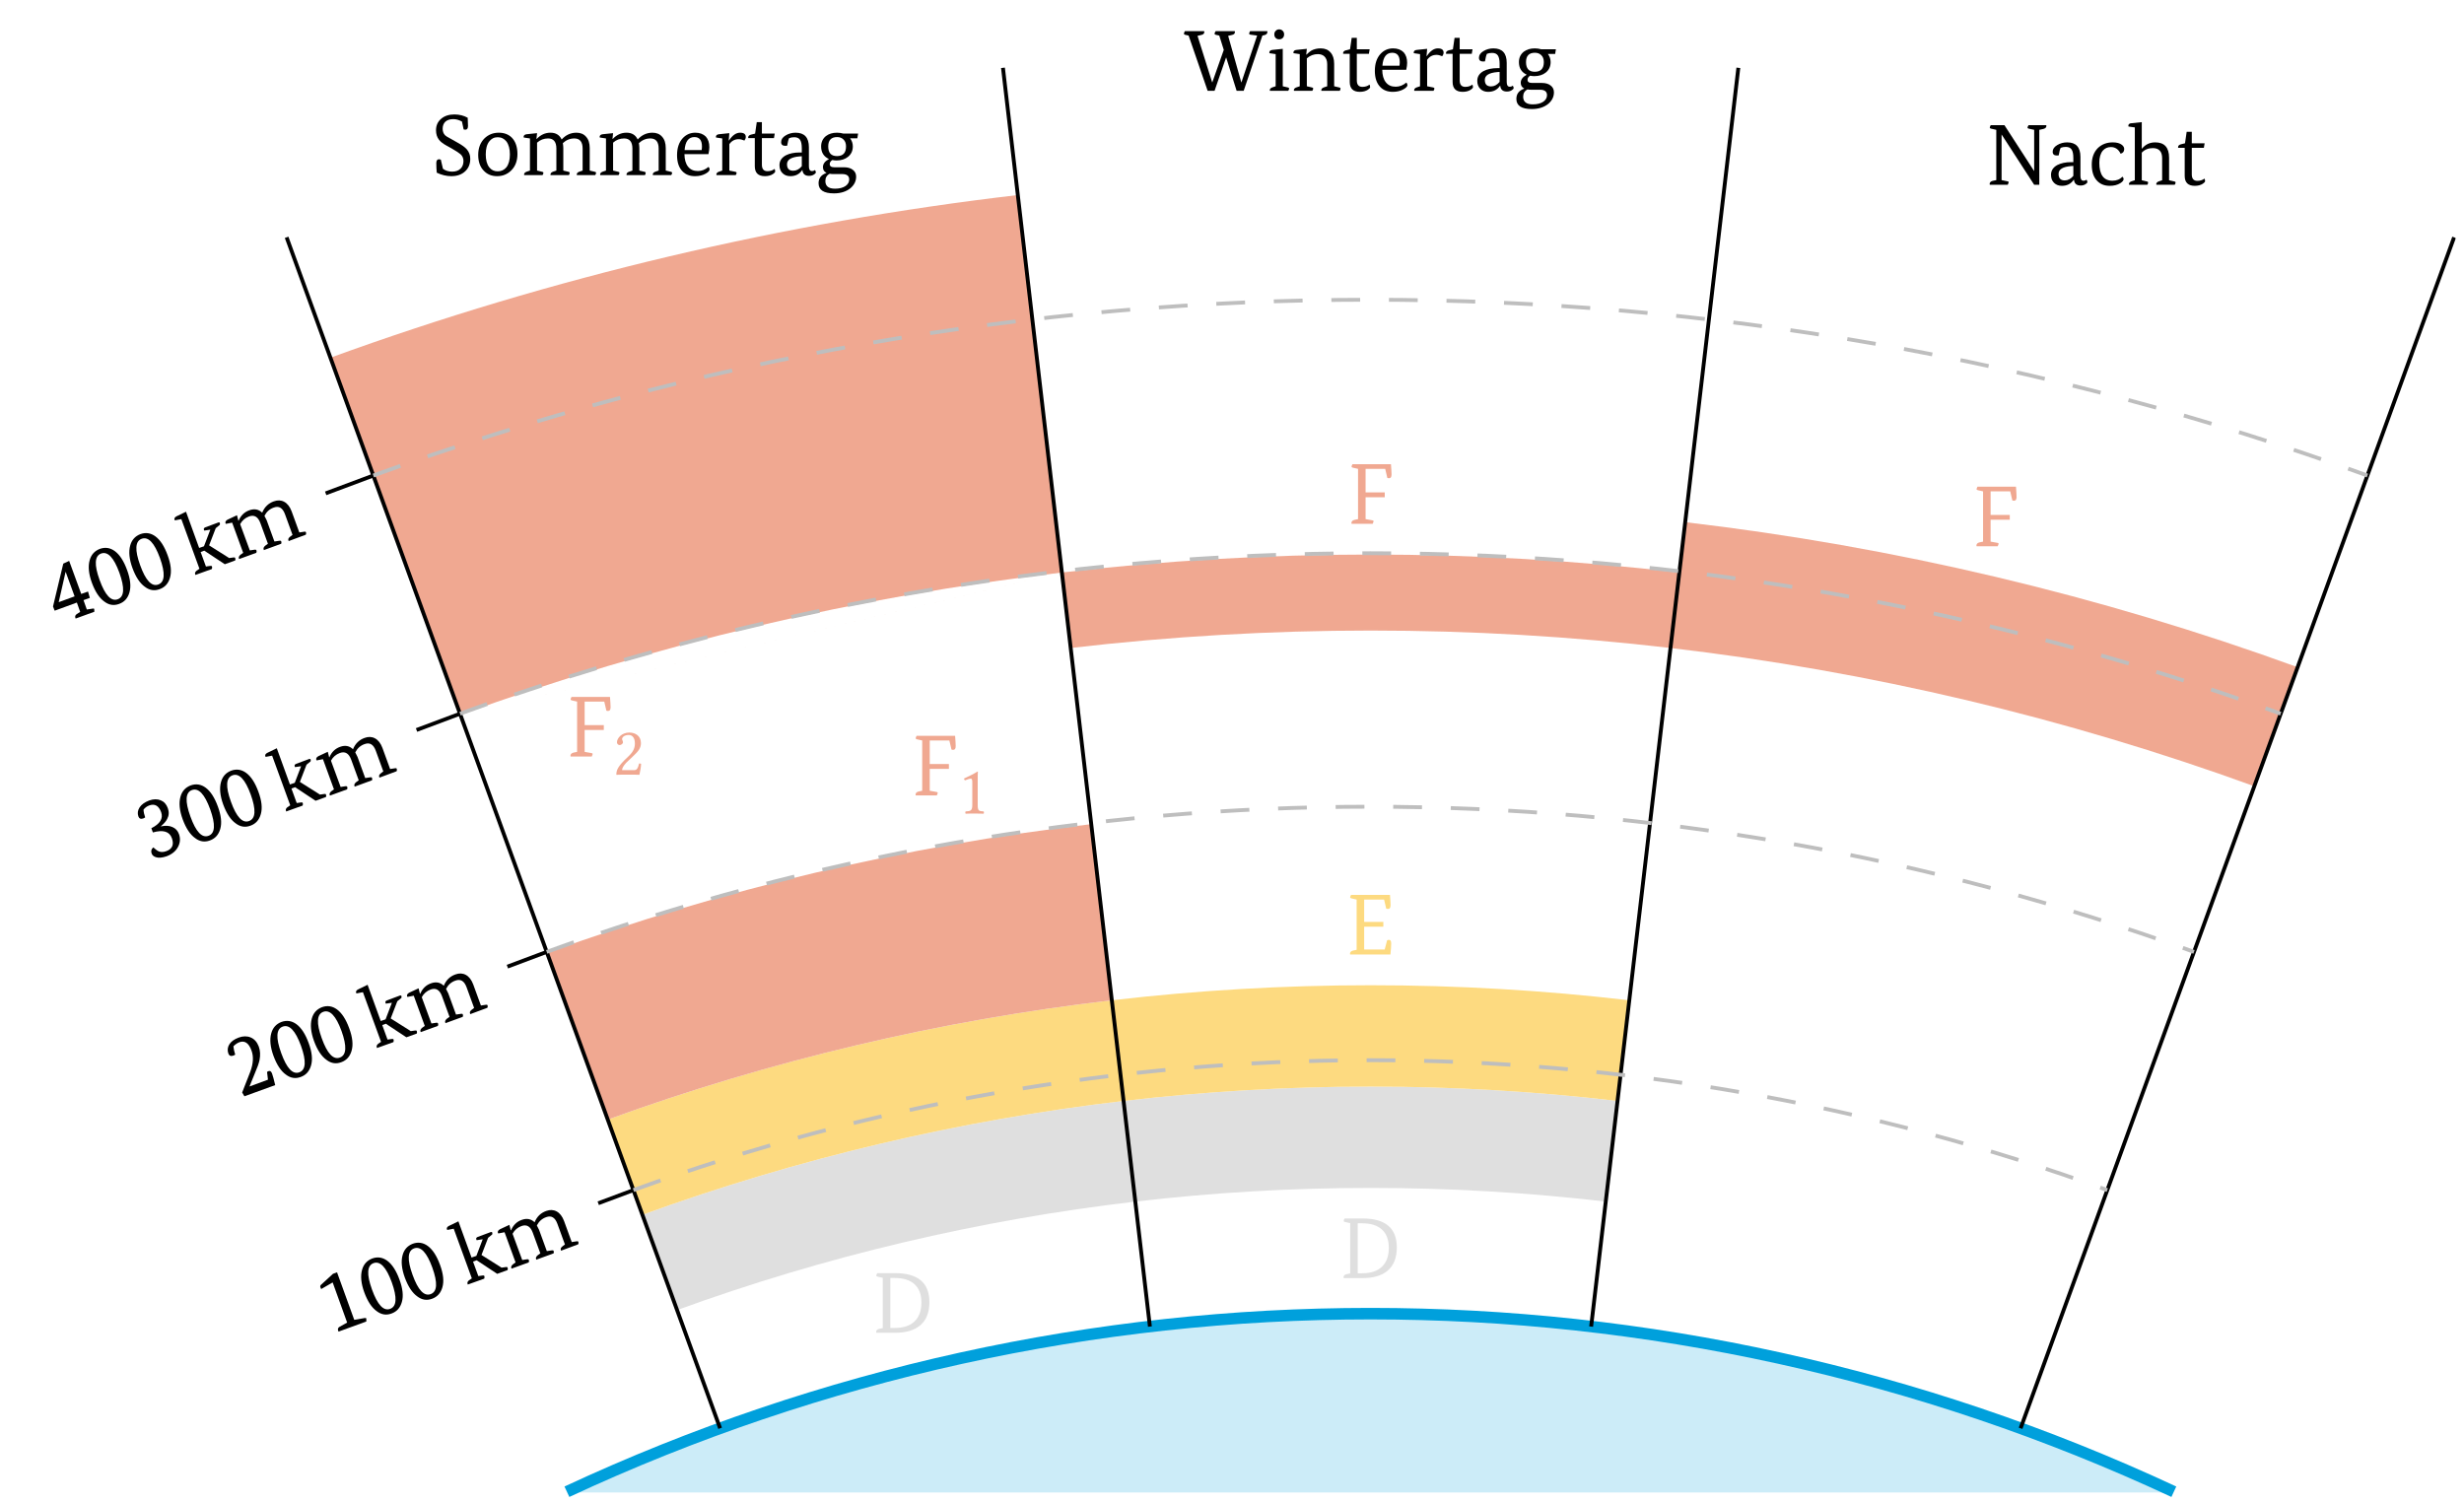 <?xml version="1.0" encoding="UTF-8"?>
<svg xmlns="http://www.w3.org/2000/svg" xmlns:xlink="http://www.w3.org/1999/xlink" width="255.118pt" height="155.601pt" viewBox="0 0 255.118 155.601">
<defs>
<g>
<g id="glyph-0-0">
<path d="M 2.375 -6.172 C 4.738 -6.172 5.922 -5.172 5.922 -3.172 C 5.922 -2.117 5.609 -1.32 4.984 -0.781 C 4.379 -0.258 3.508 0 2.375 0 L 0.422 0 C 0.41 -0.02 0.406 -0.047 0.406 -0.078 C 0.406 -0.242 0.508 -0.352 0.719 -0.406 L 1.094 -0.484 L 1.094 -5.688 L 0.547 -5.812 C 0.461 -5.832 0.422 -5.867 0.422 -5.922 C 0.422 -5.973 0.453 -6.055 0.516 -6.172 Z M 2.344 -0.5 C 3.227 -0.5 3.906 -0.723 4.375 -1.172 C 4.852 -1.617 5.094 -2.273 5.094 -3.141 C 5.094 -3.973 4.852 -4.602 4.375 -5.031 C 3.906 -5.457 3.227 -5.672 2.344 -5.672 L 1.875 -5.672 L 1.875 -0.5 Z M 2.344 -0.5 "/>
</g>
<g id="glyph-0-1">
<path d="M 1.094 -0.484 L 1.094 -5.688 L 0.547 -5.812 C 0.461 -5.832 0.422 -5.867 0.422 -5.922 C 0.422 -5.973 0.453 -6.055 0.516 -6.172 L 4.547 -6.172 C 4.586 -5.672 4.609 -5.316 4.609 -5.109 C 4.609 -4.848 4.523 -4.719 4.359 -4.719 C 4.285 -4.719 4.219 -4.727 4.156 -4.75 L 3.938 -5.688 L 1.875 -5.688 L 1.875 -3.375 L 3.859 -3.375 L 3.859 -2.875 L 1.875 -2.875 L 1.875 -0.516 L 4 -0.516 L 4.25 -1.469 C 4.301 -1.5 4.367 -1.516 4.453 -1.516 C 4.598 -1.516 4.672 -1.391 4.672 -1.141 C 4.672 -0.898 4.645 -0.52 4.594 0 L 0.422 0 C 0.41 -0.02 0.406 -0.047 0.406 -0.078 C 0.406 -0.242 0.508 -0.352 0.719 -0.406 Z M 1.094 -0.484 "/>
</g>
<g id="glyph-0-2">
<path d="M 4.5 -6.172 C 4.539 -5.672 4.562 -5.316 4.562 -5.109 C 4.562 -4.848 4.477 -4.719 4.312 -4.719 C 4.25 -4.719 4.188 -4.727 4.125 -4.75 L 3.906 -5.688 L 1.875 -5.688 L 1.875 -3.25 L 3.859 -3.25 L 3.859 -2.75 L 1.875 -2.75 L 1.875 -0.484 L 2.578 -0.359 C 2.66 -0.348 2.703 -0.316 2.703 -0.266 C 2.703 -0.234 2.672 -0.145 2.609 0 L 0.422 0 C 0.41 -0.02 0.406 -0.047 0.406 -0.078 C 0.406 -0.242 0.508 -0.352 0.719 -0.406 L 1.094 -0.484 L 1.094 -5.688 L 0.547 -5.812 C 0.461 -5.832 0.422 -5.867 0.422 -5.922 C 0.422 -5.973 0.453 -6.055 0.516 -6.172 Z M 4.5 -6.172 "/>
</g>
<g id="glyph-0-3">
<path d="M 3.203 -5.547 C 2.898 -5.711 2.602 -5.797 2.312 -5.797 C 1.957 -5.797 1.68 -5.707 1.484 -5.531 C 1.297 -5.352 1.203 -5.109 1.203 -4.797 C 1.203 -4.535 1.281 -4.316 1.438 -4.141 C 1.531 -4.047 1.703 -3.938 1.953 -3.812 L 2.781 -3.344 C 3.219 -3.102 3.523 -2.879 3.703 -2.672 C 3.941 -2.398 4.062 -2.07 4.062 -1.688 C 4.062 -1.156 3.891 -0.727 3.547 -0.406 C 3.191 -0.062 2.707 0.109 2.094 0.109 C 1.602 0.109 1.102 -0.008 0.594 -0.25 C 0.562 -0.57 0.547 -0.906 0.547 -1.25 C 0.547 -1.508 0.641 -1.641 0.828 -1.641 C 0.879 -1.641 0.941 -1.625 1.016 -1.594 L 1.234 -0.656 C 1.504 -0.457 1.82 -0.359 2.188 -0.359 C 2.57 -0.359 2.867 -0.469 3.078 -0.688 C 3.266 -0.883 3.359 -1.145 3.359 -1.469 C 3.359 -1.738 3.258 -1.969 3.062 -2.156 C 2.926 -2.281 2.625 -2.477 2.156 -2.75 L 1.594 -3.062 C 1.25 -3.25 0.992 -3.445 0.828 -3.656 C 0.617 -3.926 0.516 -4.254 0.516 -4.641 C 0.516 -5.141 0.695 -5.539 1.062 -5.844 C 1.406 -6.133 1.859 -6.281 2.422 -6.281 C 2.93 -6.281 3.391 -6.164 3.797 -5.938 C 3.816 -5.508 3.828 -5.227 3.828 -5.094 C 3.828 -4.832 3.738 -4.703 3.562 -4.703 C 3.5 -4.703 3.438 -4.711 3.375 -4.734 Z M 3.203 -5.547 "/>
</g>
<g id="glyph-0-4">
<path d="M 2.344 0.109 C 1.789 0.109 1.336 -0.07 0.984 -0.438 C 0.586 -0.832 0.391 -1.383 0.391 -2.094 C 0.391 -2.801 0.609 -3.375 1.047 -3.812 C 1.453 -4.195 1.941 -4.391 2.516 -4.391 C 3.078 -4.391 3.531 -4.219 3.875 -3.875 C 4.258 -3.477 4.453 -2.914 4.453 -2.188 C 4.453 -1.469 4.234 -0.895 3.797 -0.469 C 3.398 -0.082 2.914 0.109 2.344 0.109 Z M 2.406 -0.391 C 2.781 -0.391 3.082 -0.531 3.312 -0.812 C 3.551 -1.125 3.672 -1.566 3.672 -2.141 C 3.672 -2.711 3.551 -3.16 3.312 -3.484 C 3.082 -3.773 2.781 -3.922 2.406 -3.922 C 2.039 -3.922 1.75 -3.773 1.531 -3.484 C 1.289 -3.172 1.172 -2.723 1.172 -2.141 C 1.172 -1.566 1.289 -1.125 1.531 -0.812 C 1.75 -0.531 2.039 -0.391 2.406 -0.391 Z M 2.406 -0.391 "/>
</g>
<g id="glyph-0-5">
<path d="M 7.094 -0.469 L 7.625 -0.344 C 7.707 -0.332 7.75 -0.297 7.75 -0.234 C 7.75 -0.148 7.719 -0.07 7.656 0 L 5.766 0 C 5.754 -0.02 5.75 -0.039 5.75 -0.062 C 5.75 -0.195 5.844 -0.297 6.031 -0.359 L 6.359 -0.469 L 6.359 -2.75 C 6.359 -3.445 6.07 -3.797 5.5 -3.797 C 5.051 -3.797 4.656 -3.633 4.312 -3.312 C 4.344 -3.102 4.359 -2.93 4.359 -2.797 L 4.359 -0.469 L 4.891 -0.344 C 4.973 -0.332 5.016 -0.297 5.016 -0.234 C 5.016 -0.148 4.988 -0.07 4.938 0 L 3.031 0 C 3.031 -0.02 3.031 -0.039 3.031 -0.062 C 3.031 -0.195 3.125 -0.297 3.312 -0.359 L 3.641 -0.469 L 3.641 -2.75 C 3.641 -3.445 3.352 -3.797 2.781 -3.797 C 2.344 -3.797 1.961 -3.648 1.641 -3.359 L 1.641 -0.469 L 2.172 -0.344 C 2.254 -0.332 2.297 -0.297 2.297 -0.234 C 2.297 -0.148 2.266 -0.07 2.203 0 L 0.312 0 C 0.301 -0.02 0.297 -0.039 0.297 -0.062 C 0.297 -0.195 0.391 -0.297 0.578 -0.359 L 0.906 -0.469 L 0.906 -3.797 L 0.266 -3.891 C 0.254 -3.91 0.25 -3.93 0.25 -3.953 C 0.25 -4.117 0.359 -4.211 0.578 -4.234 L 1.641 -4.344 L 1.578 -3.75 L 1.609 -3.75 C 2.016 -4.176 2.488 -4.391 3.031 -4.391 C 3.582 -4.391 3.969 -4.156 4.188 -3.688 C 4.613 -4.156 5.125 -4.391 5.719 -4.391 C 6.145 -4.391 6.477 -4.25 6.719 -3.969 C 6.969 -3.695 7.094 -3.305 7.094 -2.797 Z M 7.094 -0.469 "/>
</g>
<g id="glyph-0-6">
<path d="M 1.156 -2.172 C 1.164 -1.609 1.289 -1.176 1.531 -0.875 C 1.77 -0.57 2.109 -0.422 2.547 -0.422 C 2.941 -0.422 3.305 -0.562 3.641 -0.844 C 3.711 -0.801 3.754 -0.719 3.766 -0.594 C 3.766 -0.457 3.629 -0.312 3.359 -0.156 C 3.047 0.02 2.676 0.109 2.25 0.109 C 1.707 0.109 1.273 -0.055 0.953 -0.391 C 0.578 -0.773 0.391 -1.332 0.391 -2.062 C 0.391 -2.801 0.582 -3.383 0.969 -3.812 C 1.32 -4.195 1.758 -4.391 2.281 -4.391 C 2.738 -4.391 3.102 -4.254 3.375 -3.984 C 3.613 -3.711 3.734 -3.348 3.734 -2.891 C 3.734 -2.691 3.703 -2.453 3.641 -2.172 Z M 2.188 -3.938 C 1.582 -3.938 1.242 -3.488 1.172 -2.594 L 2.938 -2.594 C 2.957 -2.719 2.969 -2.844 2.969 -2.969 C 2.969 -3.613 2.707 -3.938 2.188 -3.938 Z M 2.188 -3.938 "/>
</g>
<g id="glyph-0-7">
<path d="M 0.906 -0.469 L 0.906 -3.797 L 0.266 -3.891 C 0.254 -3.91 0.25 -3.93 0.25 -3.953 C 0.25 -4.117 0.359 -4.211 0.578 -4.234 L 1.641 -4.344 L 1.578 -3.594 L 1.609 -3.594 C 1.961 -4.125 2.344 -4.391 2.75 -4.391 C 3.145 -4.391 3.344 -4.242 3.344 -3.953 C 3.344 -3.828 3.297 -3.703 3.203 -3.578 C 2.984 -3.672 2.785 -3.719 2.609 -3.719 C 2.203 -3.719 1.879 -3.547 1.641 -3.203 L 1.641 -0.469 L 2.266 -0.344 C 2.348 -0.332 2.391 -0.297 2.391 -0.234 C 2.391 -0.148 2.359 -0.07 2.297 0 L 0.312 0 C 0.301 -0.02 0.297 -0.039 0.297 -0.062 C 0.297 -0.195 0.391 -0.297 0.578 -0.359 Z M 0.906 -0.469 "/>
</g>
<g id="glyph-0-8">
<path d="M 0.859 -4.297 L 1.031 -5.484 L 1.562 -5.484 L 1.562 -4.297 L 2.891 -4.297 L 2.812 -3.828 L 1.562 -3.828 L 1.562 -1.078 C 1.562 -0.629 1.754 -0.406 2.141 -0.406 C 2.43 -0.406 2.676 -0.484 2.875 -0.641 C 2.914 -0.578 2.938 -0.488 2.938 -0.375 C 2.938 -0.301 2.859 -0.211 2.703 -0.109 C 2.484 0.035 2.207 0.109 1.875 0.109 C 1.176 0.109 0.828 -0.234 0.828 -0.922 L 0.828 -3.828 L 0.156 -3.828 C 0.145 -3.848 0.141 -3.867 0.141 -3.891 C 0.141 -4.035 0.234 -4.133 0.422 -4.188 Z M 0.859 -4.297 "/>
</g>
<g id="glyph-0-9">
<path d="M 2.656 -2.781 C 2.656 -3.176 2.598 -3.461 2.484 -3.641 C 2.367 -3.828 2.164 -3.922 1.875 -3.922 C 1.688 -3.922 1.508 -3.891 1.344 -3.828 C 1.27 -3.68 1.203 -3.422 1.141 -3.047 C 1.047 -3.035 0.984 -3.031 0.953 -3.031 C 0.66 -3.031 0.516 -3.16 0.516 -3.422 C 0.516 -3.691 0.672 -3.922 0.984 -4.109 C 1.297 -4.297 1.641 -4.391 2.016 -4.391 C 2.93 -4.391 3.391 -3.891 3.391 -2.891 L 3.391 -0.922 C 3.391 -0.586 3.492 -0.422 3.703 -0.422 C 3.836 -0.422 3.941 -0.457 4.016 -0.531 C 4.078 -0.457 4.109 -0.375 4.109 -0.281 C 4.109 -0.219 4.051 -0.148 3.938 -0.078 C 3.801 0.023 3.625 0.078 3.406 0.078 C 2.988 0.078 2.758 -0.125 2.719 -0.531 L 2.703 -0.531 C 2.422 -0.102 2.008 0.109 1.469 0.109 C 1.133 0.109 0.863 0.004 0.656 -0.203 C 0.445 -0.41 0.344 -0.688 0.344 -1.031 C 0.344 -1.469 0.562 -1.805 1 -2.047 C 1.383 -2.242 1.859 -2.344 2.422 -2.344 L 2.656 -2.344 Z M 1.766 -0.453 C 2.098 -0.453 2.395 -0.609 2.656 -0.922 L 2.656 -1.953 L 2.422 -1.938 C 1.555 -1.863 1.125 -1.594 1.125 -1.125 C 1.125 -0.676 1.336 -0.453 1.766 -0.453 Z M 1.766 -0.453 "/>
</g>
<g id="glyph-0-10">
<path d="M 0.484 -2.969 C 0.484 -3.414 0.648 -3.773 0.984 -4.047 C 1.285 -4.273 1.664 -4.391 2.125 -4.391 C 2.352 -4.391 2.578 -4.359 2.797 -4.297 L 4.312 -4.297 L 4.234 -3.812 L 3.484 -3.812 C 3.672 -3.562 3.766 -3.281 3.766 -2.969 C 3.766 -2.52 3.598 -2.16 3.266 -1.891 C 2.953 -1.641 2.555 -1.516 2.078 -1.516 C 1.941 -1.516 1.797 -1.531 1.641 -1.562 C 1.461 -1.445 1.375 -1.305 1.375 -1.141 C 1.375 -0.922 1.531 -0.812 1.844 -0.812 L 2.859 -0.812 C 3.242 -0.812 3.547 -0.723 3.766 -0.547 C 3.992 -0.379 4.109 -0.145 4.109 0.156 C 4.109 0.625 3.91 1.023 3.516 1.359 C 3.078 1.711 2.508 1.891 1.812 1.891 C 0.75 1.891 0.219 1.539 0.219 0.844 C 0.219 0.32 0.488 -0.031 1.031 -0.219 L 1.031 -0.234 C 0.789 -0.359 0.672 -0.555 0.672 -0.828 C 0.672 -1.16 0.875 -1.438 1.281 -1.656 L 1.281 -1.672 C 0.75 -1.922 0.484 -2.352 0.484 -2.969 Z M 2.125 -1.969 C 2.75 -1.969 3.062 -2.301 3.062 -2.969 C 3.062 -3.281 2.973 -3.52 2.797 -3.688 C 2.629 -3.852 2.41 -3.938 2.141 -3.938 C 1.523 -3.938 1.219 -3.613 1.219 -2.969 C 1.219 -2.301 1.52 -1.969 2.125 -1.969 Z M 1.719 -0.109 C 1.594 -0.109 1.477 -0.117 1.375 -0.141 C 1.07 0.012 0.922 0.266 0.922 0.609 C 0.922 1.141 1.254 1.406 1.922 1.406 C 2.379 1.406 2.742 1.312 3.016 1.125 C 3.266 0.945 3.391 0.723 3.391 0.453 C 3.391 0.078 3.145 -0.109 2.656 -0.109 Z M 1.719 -0.109 "/>
</g>
<g id="glyph-0-11">
<path d="M 4.344 -3.438 L 4.328 -3.438 L 3.141 0 L 2.422 0 L 0.453 -5.719 L 0.094 -5.797 C 0.008 -5.816 -0.031 -5.859 -0.031 -5.922 C -0.031 -5.973 0 -6.055 0.062 -6.172 L 2.062 -6.172 C 2.07 -6.141 2.078 -6.113 2.078 -6.094 C 2.078 -5.926 1.973 -5.82 1.766 -5.781 L 1.375 -5.688 L 2.891 -0.875 L 2.906 -0.875 L 4.094 -4.234 L 3.625 -5.719 L 3.266 -5.797 C 3.18 -5.816 3.141 -5.859 3.141 -5.922 C 3.141 -5.973 3.176 -6.055 3.25 -6.172 L 5.234 -6.172 C 5.242 -6.141 5.25 -6.113 5.25 -6.094 C 5.25 -5.926 5.145 -5.82 4.938 -5.781 L 4.547 -5.688 L 5.906 -0.875 L 5.922 -0.875 L 7.547 -5.719 L 6.844 -5.812 C 6.758 -5.832 6.719 -5.867 6.719 -5.922 C 6.719 -5.961 6.75 -6.047 6.812 -6.172 L 8.609 -6.172 C 8.609 -6.141 8.609 -6.113 8.609 -6.094 C 8.609 -5.926 8.508 -5.816 8.312 -5.766 L 8.094 -5.719 L 6.156 0 L 5.422 0 Z M 4.344 -3.438 "/>
</g>
<g id="glyph-0-12">
<path d="M 0.906 -0.469 L 0.906 -3.797 L 0.266 -3.891 C 0.254 -3.91 0.25 -3.93 0.25 -3.953 C 0.25 -4.117 0.359 -4.211 0.578 -4.234 L 1.641 -4.344 L 1.641 -0.469 L 2.172 -0.344 C 2.254 -0.332 2.297 -0.297 2.297 -0.234 C 2.297 -0.148 2.266 -0.07 2.203 0 L 0.312 0 C 0.301 -0.02 0.297 -0.039 0.297 -0.062 C 0.297 -0.195 0.391 -0.297 0.578 -0.359 Z M 0.766 -5.844 C 0.766 -5.988 0.812 -6.109 0.906 -6.203 C 1 -6.305 1.117 -6.359 1.266 -6.359 C 1.422 -6.359 1.547 -6.305 1.641 -6.203 C 1.734 -6.109 1.781 -5.988 1.781 -5.844 C 1.781 -5.688 1.734 -5.562 1.641 -5.469 C 1.547 -5.375 1.422 -5.328 1.266 -5.328 C 1.117 -5.328 1 -5.375 0.906 -5.469 C 0.812 -5.562 0.766 -5.688 0.766 -5.844 Z M 0.766 -5.844 "/>
</g>
<g id="glyph-0-13">
<path d="M 0.906 -0.469 L 0.906 -3.797 L 0.266 -3.891 C 0.254 -3.91 0.25 -3.93 0.25 -3.953 C 0.25 -4.117 0.359 -4.211 0.578 -4.234 L 1.641 -4.344 L 1.578 -3.75 L 1.609 -3.75 C 1.805 -3.945 1.977 -4.086 2.125 -4.172 C 2.395 -4.316 2.711 -4.391 3.078 -4.391 C 3.516 -4.391 3.852 -4.25 4.094 -3.969 C 4.344 -3.695 4.469 -3.305 4.469 -2.797 L 4.469 -0.469 L 5 -0.344 C 5.082 -0.332 5.125 -0.297 5.125 -0.234 C 5.125 -0.148 5.098 -0.07 5.047 0 L 3.141 0 C 3.141 -0.02 3.141 -0.039 3.141 -0.062 C 3.141 -0.195 3.234 -0.297 3.422 -0.359 L 3.75 -0.469 L 3.75 -2.75 C 3.75 -3.113 3.645 -3.391 3.438 -3.578 C 3.27 -3.723 3.051 -3.797 2.781 -3.797 C 2.352 -3.797 1.973 -3.648 1.641 -3.359 L 1.641 -0.469 L 2.172 -0.344 C 2.254 -0.332 2.297 -0.297 2.297 -0.234 C 2.297 -0.148 2.266 -0.07 2.203 0 L 0.312 0 C 0.301 -0.02 0.297 -0.039 0.297 -0.062 C 0.297 -0.195 0.391 -0.297 0.578 -0.359 Z M 0.906 -0.469 "/>
</g>
<g id="glyph-0-14">
<path d="M 6.266 -6.172 C 6.273 -6.141 6.281 -6.113 6.281 -6.094 C 6.281 -5.938 6.176 -5.832 5.969 -5.781 L 5.547 -5.688 L 5.547 0 L 5.016 0 L 1.656 -5.188 L 1.641 -5.188 L 1.641 -0.484 L 2.25 -0.359 C 2.332 -0.348 2.375 -0.316 2.375 -0.266 C 2.375 -0.234 2.344 -0.145 2.281 0 L 0.422 0 C 0.41 -0.02 0.406 -0.047 0.406 -0.078 C 0.406 -0.242 0.508 -0.352 0.719 -0.406 L 1.094 -0.484 L 1.094 -5.688 L 0.547 -5.812 C 0.461 -5.832 0.422 -5.867 0.422 -5.922 C 0.422 -5.973 0.453 -6.055 0.516 -6.172 L 1.938 -6.172 L 5 -1.438 L 5.016 -1.438 L 5.016 -5.688 L 4.453 -5.812 C 4.367 -5.832 4.328 -5.867 4.328 -5.922 C 4.328 -5.973 4.363 -6.055 4.438 -6.172 Z M 6.266 -6.172 "/>
</g>
<g id="glyph-0-15">
<path d="M 3.562 -0.844 C 3.645 -0.758 3.688 -0.676 3.688 -0.594 C 3.688 -0.445 3.566 -0.301 3.328 -0.156 C 3.035 0.02 2.676 0.109 2.25 0.109 C 1.688 0.109 1.238 -0.078 0.906 -0.453 C 0.562 -0.828 0.391 -1.375 0.391 -2.094 C 0.391 -2.812 0.602 -3.383 1.031 -3.812 C 1.438 -4.195 1.945 -4.391 2.562 -4.391 C 2.977 -4.391 3.289 -4.305 3.5 -4.141 C 3.664 -4.016 3.75 -3.867 3.75 -3.703 C 3.75 -3.441 3.625 -3.281 3.375 -3.219 C 3.156 -3.676 2.82 -3.906 2.375 -3.906 C 2.031 -3.906 1.75 -3.781 1.531 -3.531 C 1.289 -3.238 1.172 -2.82 1.172 -2.281 C 1.172 -1.039 1.625 -0.422 2.531 -0.422 C 2.969 -0.422 3.312 -0.562 3.562 -0.844 Z M 3.562 -0.844 "/>
</g>
<g id="glyph-0-16">
<path d="M 0.828 -0.469 L 0.828 -5.938 L 0.172 -6.031 C 0.16 -6.051 0.156 -6.078 0.156 -6.109 C 0.156 -6.273 0.266 -6.363 0.484 -6.375 L 1.547 -6.484 L 1.547 -3.75 L 1.578 -3.75 C 1.922 -4.176 2.375 -4.391 2.938 -4.391 C 3.895 -4.391 4.375 -3.859 4.375 -2.797 L 4.375 -0.469 L 4.922 -0.344 C 5.004 -0.332 5.047 -0.297 5.047 -0.234 C 5.047 -0.148 5.016 -0.07 4.953 0 L 3.062 0 C 3.051 -0.02 3.047 -0.039 3.047 -0.062 C 3.047 -0.195 3.141 -0.297 3.328 -0.359 L 3.656 -0.469 L 3.656 -2.75 C 3.656 -3.445 3.332 -3.797 2.688 -3.797 C 2.227 -3.797 1.848 -3.641 1.547 -3.328 L 1.547 -0.469 L 2.078 -0.344 C 2.16 -0.332 2.203 -0.297 2.203 -0.234 C 2.203 -0.148 2.176 -0.07 2.125 0 L 0.219 0 C 0.219 -0.02 0.219 -0.039 0.219 -0.062 C 0.219 -0.195 0.305 -0.297 0.484 -0.359 Z M 0.828 -0.469 "/>
</g>
<g id="glyph-1-0">
<path d="M 2.062 -0.875 L 2.062 -3.344 C 2.062 -3.781 2.062 -4.219 2.078 -4.312 C 2.078 -4.344 2.062 -4.344 2.031 -4.344 C 1.641 -4.094 1.266 -3.922 0.641 -3.625 C 0.656 -3.547 0.672 -3.484 0.75 -3.438 C 1.078 -3.578 1.234 -3.609 1.359 -3.609 C 1.484 -3.609 1.5 -3.438 1.5 -3.203 L 1.5 -0.875 C 1.5 -0.281 1.312 -0.25 0.812 -0.219 C 0.766 -0.172 0.766 -0.031 0.812 0.016 C 1.156 0 1.422 0 1.812 0 C 2.156 0 2.328 0 2.672 0.016 C 2.719 -0.031 2.719 -0.172 2.672 -0.219 C 2.172 -0.25 2.062 -0.281 2.062 -0.875 Z M 2.062 -0.875 "/>
</g>
<g id="glyph-1-1">
<path d="M 0.438 -3.344 C 0.438 -3.188 0.578 -3.062 0.719 -3.062 C 0.844 -3.062 1.062 -3.188 1.062 -3.344 C 1.062 -3.406 1.047 -3.453 1.031 -3.5 C 1.016 -3.547 0.969 -3.609 0.969 -3.672 C 0.969 -3.844 1.156 -4.109 1.672 -4.109 C 1.938 -4.109 2.297 -3.922 2.297 -3.234 C 2.297 -2.781 2.141 -2.406 1.719 -1.984 L 1.188 -1.469 C 0.484 -0.75 0.375 -0.406 0.375 0.016 C 0.375 0.016 0.734 0 0.969 0 L 2.219 0 C 2.438 0 2.766 0.016 2.766 0.016 C 2.859 -0.359 2.938 -0.906 2.938 -1.109 C 2.906 -1.156 2.812 -1.156 2.734 -1.156 C 2.609 -0.641 2.484 -0.469 2.234 -0.469 L 0.969 -0.469 C 0.969 -0.812 1.453 -1.297 1.5 -1.328 L 2.219 -2.016 C 2.625 -2.406 2.922 -2.734 2.922 -3.266 C 2.922 -4.047 2.297 -4.359 1.719 -4.359 C 0.922 -4.359 0.438 -3.766 0.438 -3.344 Z M 0.438 -3.344 "/>
</g>
<g id="glyph-2-0">
<path d="M 1.703 -1.234 L 0.203 -5.391 L -0.984 -4.703 C -1.016 -4.766 -1.039 -4.82 -1.062 -4.875 C -1.113 -5 -1.07 -5.109 -0.938 -5.203 L 0.234 -6.281 L 0.656 -6.438 L 2.438 -1.516 L 3.516 -1.703 C 3.598 -1.723 3.656 -1.707 3.688 -1.656 C 3.695 -1.602 3.695 -1.5 3.688 -1.344 L 0.812 -0.297 C 0.801 -0.316 0.789 -0.344 0.781 -0.375 C 0.707 -0.562 0.754 -0.703 0.922 -0.797 Z M 1.703 -1.234 "/>
</g>
<g id="glyph-2-1">
<path d="M 1.953 -1.125 C 2.641 -1.375 2.695 -2.289 2.125 -3.875 C 1.551 -5.445 0.922 -6.109 0.234 -5.859 C -0.441 -5.609 -0.492 -4.695 0.078 -3.125 C 0.648 -1.539 1.273 -0.875 1.953 -1.125 Z M 2.094 -0.641 C 1.551 -0.441 1.039 -0.523 0.562 -0.891 C 0.051 -1.254 -0.375 -1.898 -0.719 -2.828 C -1.051 -3.742 -1.129 -4.52 -0.953 -5.156 C -0.797 -5.738 -0.441 -6.133 0.109 -6.344 C 0.66 -6.539 1.176 -6.461 1.656 -6.109 C 2.164 -5.734 2.586 -5.082 2.922 -4.156 C 3.266 -3.227 3.348 -2.457 3.172 -1.844 C 3.004 -1.238 2.645 -0.836 2.094 -0.641 Z M 2.094 -0.641 "/>
</g>
<g id="glyph-2-2">
<path d="M 0.625 -0.719 L -1.25 -5.859 L -1.906 -5.734 C -1.926 -5.742 -1.941 -5.758 -1.953 -5.781 C -2.004 -5.938 -1.93 -6.062 -1.734 -6.156 L -0.766 -6.625 L 0.594 -2.875 L 1.094 -3.047 L 1.75 -4.766 L 1.125 -4.672 C 1.102 -4.703 1.094 -4.723 1.094 -4.734 C 1.039 -4.867 1.094 -4.961 1.25 -5.016 L 2.594 -5.516 C 2.664 -5.535 2.711 -5.52 2.734 -5.469 C 2.754 -5.414 2.754 -5.348 2.734 -5.266 L 2.312 -4.922 L 1.625 -3.141 L 3.703 -1.828 L 4.156 -1.891 C 4.25 -1.91 4.305 -1.891 4.328 -1.828 C 4.359 -1.754 4.359 -1.672 4.328 -1.578 L 3.25 -1.188 L 1.125 -2.594 L 0.75 -2.453 L 1.297 -0.953 L 1.75 -1.016 C 1.844 -1.035 1.898 -1.016 1.922 -0.953 C 1.953 -0.879 1.945 -0.789 1.906 -0.688 L 0.203 -0.078 C 0.191 -0.098 0.188 -0.117 0.188 -0.141 C 0.133 -0.266 0.18 -0.391 0.328 -0.516 Z M 0.625 -0.719 "/>
</g>
<g id="glyph-2-3">
<path d="M 6.516 -2.859 L 7.047 -2.938 C 7.129 -2.957 7.18 -2.938 7.203 -2.875 C 7.234 -2.801 7.227 -2.719 7.188 -2.625 L 5.422 -1.969 C 5.398 -1.988 5.391 -2.008 5.391 -2.031 C 5.336 -2.156 5.391 -2.281 5.547 -2.406 L 5.812 -2.609 L 5.031 -4.75 C 4.789 -5.406 4.406 -5.633 3.875 -5.438 C 3.445 -5.289 3.125 -5.004 2.906 -4.578 C 3.008 -4.391 3.086 -4.234 3.141 -4.109 L 3.938 -1.922 L 4.469 -2 C 4.562 -2.02 4.617 -2 4.641 -1.938 C 4.672 -1.863 4.672 -1.781 4.641 -1.688 L 2.844 -1.031 C 2.832 -1.051 2.828 -1.07 2.828 -1.094 C 2.773 -1.219 2.828 -1.348 2.984 -1.484 L 3.266 -1.688 L 2.484 -3.828 C 2.242 -4.484 1.852 -4.711 1.312 -4.516 C 0.906 -4.367 0.598 -4.102 0.391 -3.719 L 1.391 -1 L 1.922 -1.078 C 2.004 -1.086 2.055 -1.062 2.078 -1 C 2.109 -0.926 2.102 -0.844 2.062 -0.75 L 0.297 -0.109 C 0.273 -0.117 0.266 -0.133 0.266 -0.156 C 0.211 -0.281 0.266 -0.41 0.422 -0.547 L 0.703 -0.75 L -0.438 -3.875 L -1.078 -3.75 C -1.098 -3.758 -1.113 -3.773 -1.125 -3.797 C -1.176 -3.953 -1.102 -4.082 -0.906 -4.188 L 0.062 -4.641 L 0.203 -4.078 L 0.234 -4.078 C 0.461 -4.617 0.832 -4.977 1.344 -5.156 C 1.863 -5.344 2.305 -5.258 2.672 -4.906 C 2.91 -5.488 3.312 -5.879 3.875 -6.078 C 4.27 -6.223 4.629 -6.207 4.953 -6.031 C 5.285 -5.852 5.539 -5.523 5.719 -5.047 Z M 6.516 -2.859 "/>
</g>
<g id="glyph-2-4">
<path d="M 0.234 -0.562 L 1.078 -2.719 C 1.391 -3.562 1.43 -4.289 1.203 -4.906 C 0.922 -5.688 0.496 -5.973 -0.062 -5.766 C -0.281 -5.68 -0.484 -5.539 -0.672 -5.344 C -0.648 -5.094 -0.586 -4.805 -0.484 -4.484 C -0.547 -4.441 -0.602 -4.41 -0.656 -4.391 C -0.926 -4.297 -1.102 -4.359 -1.188 -4.578 C -1.312 -4.922 -1.281 -5.242 -1.094 -5.547 C -0.906 -5.848 -0.582 -6.082 -0.125 -6.25 C 0.32 -6.414 0.734 -6.422 1.109 -6.266 C 1.492 -6.109 1.773 -5.797 1.953 -5.328 C 2.109 -4.91 2.133 -4.438 2.031 -3.906 C 1.957 -3.57 1.797 -3.117 1.547 -2.547 L 1 -1.203 L 1 -1.188 L 2.906 -1.891 L 2.812 -2.688 C 2.852 -2.727 2.91 -2.758 2.984 -2.781 C 3.129 -2.832 3.242 -2.75 3.328 -2.531 C 3.41 -2.312 3.52 -1.91 3.656 -1.328 L 0.469 -0.172 Z M 0.234 -0.562 "/>
</g>
<g id="glyph-2-5">
<path d="M 0.234 -3.438 C 1.141 -3.895 1.477 -4.445 1.25 -5.094 C 1 -5.77 0.586 -6.004 0.016 -5.797 C -0.234 -5.703 -0.43 -5.555 -0.578 -5.359 C -0.566 -5.109 -0.508 -4.844 -0.406 -4.562 C -0.457 -4.52 -0.52 -4.484 -0.594 -4.453 C -0.852 -4.359 -1.023 -4.426 -1.109 -4.656 C -1.223 -4.977 -1.18 -5.289 -0.984 -5.594 C -0.785 -5.895 -0.453 -6.133 0.016 -6.312 C 0.461 -6.469 0.859 -6.473 1.203 -6.328 C 1.547 -6.191 1.789 -5.922 1.938 -5.516 C 2.082 -5.117 2.062 -4.75 1.875 -4.406 C 1.77 -4.176 1.551 -3.922 1.219 -3.641 L 1.219 -3.625 C 1.688 -3.727 2.082 -3.707 2.406 -3.562 C 2.738 -3.426 2.969 -3.18 3.094 -2.828 C 3.258 -2.367 3.223 -1.922 2.984 -1.484 C 2.754 -1.055 2.363 -0.738 1.812 -0.531 C 1.352 -0.375 0.984 -0.344 0.703 -0.438 C 0.484 -0.508 0.336 -0.633 0.266 -0.812 C 0.172 -1.07 0.227 -1.285 0.438 -1.453 C 0.625 -1.285 0.773 -1.164 0.891 -1.094 C 1.148 -0.945 1.445 -0.938 1.781 -1.062 C 2.406 -1.289 2.598 -1.738 2.359 -2.406 C 2.109 -3.102 1.453 -3.301 0.391 -3 Z M 0.234 -3.438 "/>
</g>
<g id="glyph-2-6">
<path d="M -0.547 -1.906 L 0.516 -6.344 L 1.125 -6.625 L 2.375 -3.203 L 3.078 -3.453 L 3.266 -2.797 L 2.609 -2.562 L 2.953 -1.594 L 3.578 -1.688 C 3.648 -1.707 3.695 -1.691 3.719 -1.641 C 3.727 -1.609 3.734 -1.516 3.734 -1.359 L 1.797 -0.656 C 1.785 -0.676 1.773 -0.703 1.766 -0.734 C 1.711 -0.891 1.766 -1.02 1.922 -1.125 L 2.266 -1.344 L 1.922 -2.312 L -0.375 -1.469 Z M 0.062 -2.359 L 1.688 -2.953 L 0.766 -5.484 L 0.75 -5.469 L 0.047 -2.375 Z M 0.062 -2.359 "/>
</g>
</g>
<clipPath id="clip-0">
<path clip-rule="nonzero" d="M 41 119 L 242 119 L 242 155.133 L 41 155.133 Z M 41 119 "/>
</clipPath>
<clipPath id="clip-1">
<path clip-rule="nonzero" d="M 203 19 L 254.238 19 L 254.238 154 L 203 154 Z M 203 19 "/>
</clipPath>
</defs>
<path fill-rule="nonzero" fill="rgb(79.999%, 92.548%, 97.255%)" fill-opacity="1" d="M 225.039 154.535 C 172.332 129.961 111.438 129.961 58.734 154.535 "/>
<g clip-path="url(#clip-0)">
<path fill="none" stroke-width="1.196" stroke-linecap="butt" stroke-linejoin="miter" stroke="rgb(0%, 62.746%, 86.275%)" stroke-opacity="1" stroke-miterlimit="10" d="M 83.441 178.936 C 30.552 203.595 -30.553 203.595 -83.439 178.936 " transform="matrix(0.997, 0, 0, -0.997, 141.885, 332.855)"/>
</g>
<path fill-rule="nonzero" fill="rgb(87.256%, 87.256%, 87.256%)" fill-opacity="1" d="M 70.105 135.645 C 85.418 130.07 101.367 126.305 117.551 124.414 M 117.551 124.414 L 116.336 113.992 C 99.34 115.977 82.598 119.93 66.516 125.781 L 70.105 135.645 "/>
<g fill="rgb(87.256%, 87.256%, 87.256%)" fill-opacity="1">
<use xlink:href="#glyph-0-0" x="90.307" y="137.996"/>
</g>
<path fill-rule="nonzero" fill="rgb(87.256%, 87.256%, 87.256%)" fill-opacity="1" d="M 117.551 124.414 C 133.727 122.527 150.086 122.527 166.258 124.414 M 166.258 124.414 L 167.477 113.992 C 150.492 112.008 133.316 112.012 116.332 113.992 L 117.551 124.414 "/>
<g fill="rgb(87.256%, 87.256%, 87.256%)" fill-opacity="1">
<use xlink:href="#glyph-0-0" x="138.702" y="132.335"/>
</g>
<path fill-rule="nonzero" fill="rgb(99.019%, 85.294%, 50%)" fill-opacity="1" d="M 66.516 125.781 C 82.594 119.93 99.34 115.977 116.336 113.992 M 116.336 113.992 L 115.117 103.57 C 97.316 105.648 79.773 109.793 62.926 115.922 L 66.516 125.781 "/>
<path fill-rule="nonzero" fill="rgb(99.019%, 85.294%, 50%)" fill-opacity="1" d="M 116.336 113.992 C 133.32 112.012 150.492 112.008 167.477 113.992 M 167.477 113.992 L 168.695 103.57 C 150.902 101.492 132.91 101.496 115.117 103.57 L 116.336 113.992 "/>
<g fill="rgb(99.019%, 85.294%, 50%)" fill-opacity="1">
<use xlink:href="#glyph-0-1" x="139.369" y="98.829"/>
</g>
<path fill-rule="nonzero" fill="rgb(94.118%, 65.688%, 56.862%)" fill-opacity="1" d="M 62.93 115.922 C 79.773 109.793 97.316 105.648 115.117 103.57 M 115.117 103.57 L 112.988 85.332 C 93.77 87.574 74.832 92.047 56.645 98.664 L 62.93 115.922 "/>
<g fill="rgb(94.118%, 65.688%, 56.862%)" fill-opacity="1">
<use xlink:href="#glyph-0-2" x="94.389" y="82.359"/>
</g>
<g fill="rgb(94.118%, 65.688%, 56.862%)" fill-opacity="1">
<use xlink:href="#glyph-1-0" x="99.169" y="84.235"/>
</g>
<path fill-rule="nonzero" fill="rgb(94.118%, 65.688%, 56.862%)" fill-opacity="1" d="M 47.676 74.012 C 67.773 66.699 88.703 61.758 109.949 59.277 M 109.945 59.277 L 105.383 20.195 C 81.105 23.027 57.184 28.676 34.215 37.035 L 47.676 74.012 "/>
<g fill="rgb(94.118%, 65.688%, 56.862%)" fill-opacity="1">
<use xlink:href="#glyph-0-2" x="58.658" y="78.332"/>
</g>
<g fill="rgb(94.118%, 65.688%, 56.862%)" fill-opacity="1">
<use xlink:href="#glyph-1-1" x="63.439" y="80.208"/>
</g>
<path fill-rule="nonzero" fill="rgb(94.118%, 65.688%, 56.862%)" fill-opacity="1" d="M 110.859 67.094 C 131.484 64.688 152.34 64.684 172.961 67.094 M 172.961 67.094 L 173.875 59.277 C 152.645 56.797 131.176 56.801 109.945 59.277 L 110.859 67.094 "/>
<g fill="rgb(94.118%, 65.688%, 56.862%)" fill-opacity="1">
<use xlink:href="#glyph-0-2" x="139.516" y="54.234"/>
</g>
<path fill-rule="nonzero" fill="rgb(94.118%, 65.688%, 56.862%)" fill-opacity="1" d="M 172.961 67.094 C 193.582 69.504 213.891 74.309 233.406 81.41 M 233.406 81.41 L 237.891 69.082 C 217.422 61.633 196.117 56.594 174.484 54.066 L 172.961 67.094 "/>
<g fill="rgb(94.118%, 65.688%, 56.862%)" fill-opacity="1">
<use xlink:href="#glyph-0-2" x="204.229" y="56.564"/>
</g>
<g clip-path="url(#clip-1)">
<path fill="none" stroke-width="0.399" stroke-linecap="butt" stroke-linejoin="miter" stroke="rgb(0%, 0%, 0%)" stroke-opacity="1" stroke-miterlimit="10" d="M 67.527 185.525 L 112.545 309.209 " transform="matrix(0.997, 0, 0, -0.997, 141.885, 332.855)"/>
</g>
<path fill="none" stroke-width="0.399" stroke-linecap="butt" stroke-linejoin="miter" stroke="rgb(0%, 0%, 0%)" stroke-opacity="1" stroke-miterlimit="10" d="M 22.928 196.089 L 38.215 326.813 " transform="matrix(0.997, 0, 0, -0.997, 141.885, 332.855)"/>
<path fill="none" stroke-width="0.399" stroke-linecap="butt" stroke-linejoin="miter" stroke="rgb(0%, 0%, 0%)" stroke-opacity="1" stroke-miterlimit="10" d="M -22.894 196.089 L -38.154 326.813 " transform="matrix(0.997, 0, 0, -0.997, 141.885, 332.855)"/>
<path fill="none" stroke-width="0.399" stroke-linecap="butt" stroke-linejoin="miter" stroke="rgb(0%, 0%, 0%)" stroke-opacity="1" stroke-miterlimit="10" d="M -67.528 185.525 L -112.547 309.209 " transform="matrix(0.997, 0, 0, -0.997, 141.885, 332.855)"/>
<g fill="rgb(0%, 0%, 0%)" fill-opacity="1">
<use xlink:href="#glyph-0-3" x="44.628" y="18.131"/>
<use xlink:href="#glyph-0-4" x="49.122" y="18.131"/>
<use xlink:href="#glyph-0-5" x="53.965" y="18.131"/>
<use xlink:href="#glyph-0-5" x="61.837" y="18.131"/>
<use xlink:href="#glyph-0-6" x="69.71" y="18.131"/>
<use xlink:href="#glyph-0-7" x="73.874" y="18.131"/>
<use xlink:href="#glyph-0-8" x="77.323" y="18.131"/>
<use xlink:href="#glyph-0-9" x="80.361" y="18.131"/>
<use xlink:href="#glyph-0-10" x="84.534" y="18.131"/>
</g>
<g fill="rgb(0%, 0%, 0%)" fill-opacity="1">
<use xlink:href="#glyph-0-11" x="122.614" y="9.4"/>
<use xlink:href="#glyph-0-12" x="131.174" y="9.4"/>
<use xlink:href="#glyph-0-13" x="133.667" y="9.4"/>
<use xlink:href="#glyph-0-8" x="138.921" y="9.4"/>
<use xlink:href="#glyph-0-6" x="141.959" y="9.4"/>
<use xlink:href="#glyph-0-7" x="146.123" y="9.4"/>
<use xlink:href="#glyph-0-8" x="149.572" y="9.4"/>
<use xlink:href="#glyph-0-9" x="152.611" y="9.4"/>
<use xlink:href="#glyph-0-10" x="156.783" y="9.4"/>
</g>
<g fill="rgb(0%, 0%, 0%)" fill-opacity="1">
<use xlink:href="#glyph-0-14" x="205.598" y="19.132"/>
</g>
<g fill="rgb(0%, 0%, 0%)" fill-opacity="1">
<use xlink:href="#glyph-0-9" x="212.014" y="19.132"/>
<use xlink:href="#glyph-0-15" x="216.187" y="19.132"/>
<use xlink:href="#glyph-0-16" x="220.208" y="19.132"/>
<use xlink:href="#glyph-0-8" x="225.372" y="19.132"/>
</g>
<path fill="none" stroke-width="0.399" stroke-linecap="butt" stroke-linejoin="miter" stroke="rgb(0%, 0%, 0%)" stroke-opacity="1" stroke-miterlimit="10" d="M -76.528 210.263 L -80.185 208.895 " transform="matrix(0.997, 0, 0, -0.997, 141.885, 332.855)"/>
<g fill="rgb(0%, 0%, 0%)" fill-opacity="1">
<use xlink:href="#glyph-2-0" x="34.24" y="138.174"/>
<use xlink:href="#glyph-2-1" x="38.438" y="136.646"/>
<use xlink:href="#glyph-2-1" x="42.636" y="135.118"/>
</g>
<g fill="rgb(0%, 0%, 0%)" fill-opacity="1">
<use xlink:href="#glyph-2-2" x="48.228" y="133.082"/>
<use xlink:href="#glyph-2-3" x="52.679" y="131.462"/>
</g>
<path fill="none" stroke-width="0.399" stroke-linecap="butt" stroke-linejoin="miter" stroke="rgb(0%, 0%, 0%)" stroke-opacity="1" stroke-miterlimit="10" d="M -85.536 235 L -89.62 233.468 " transform="matrix(0.997, 0, 0, -0.997, 141.885, 332.855)"/>
<g fill="rgb(0%, 0%, 0%)" fill-opacity="1">
<use xlink:href="#glyph-2-4" x="24.838" y="113.682"/>
<use xlink:href="#glyph-2-1" x="29.036" y="112.154"/>
<use xlink:href="#glyph-2-1" x="33.235" y="110.626"/>
</g>
<g fill="rgb(0%, 0%, 0%)" fill-opacity="1">
<use xlink:href="#glyph-2-2" x="38.827" y="108.591"/>
<use xlink:href="#glyph-2-3" x="43.277" y="106.971"/>
</g>
<path fill="none" stroke-width="0.399" stroke-linecap="butt" stroke-linejoin="miter" stroke="rgb(0%, 0%, 0%)" stroke-opacity="1" stroke-miterlimit="10" d="M -94.535 259.738 L -99.055 258.045 " transform="matrix(0.997, 0, 0, -0.997, 141.885, 332.855)"/>
<g fill="rgb(0%, 0%, 0%)" fill-opacity="1">
<use xlink:href="#glyph-2-5" x="15.437" y="89.192"/>
<use xlink:href="#glyph-2-1" x="19.635" y="87.664"/>
<use xlink:href="#glyph-2-1" x="23.833" y="86.136"/>
</g>
<g fill="rgb(0%, 0%, 0%)" fill-opacity="1">
<use xlink:href="#glyph-2-2" x="29.425" y="84.1"/>
<use xlink:href="#glyph-2-3" x="33.876" y="82.481"/>
</g>
<path fill="none" stroke-width="0.399" stroke-linecap="butt" stroke-linejoin="miter" stroke="rgb(0%, 0%, 0%)" stroke-opacity="1" stroke-miterlimit="10" d="M -103.543 284.472 L -108.49 282.621 " transform="matrix(0.997, 0, 0, -0.997, 141.885, 332.855)"/>
<g fill="rgb(0%, 0%, 0%)" fill-opacity="1">
<use xlink:href="#glyph-2-6" x="6.036" y="64.701"/>
<use xlink:href="#glyph-2-1" x="10.234" y="63.173"/>
<use xlink:href="#glyph-2-1" x="14.433" y="61.645"/>
</g>
<g fill="rgb(0%, 0%, 0%)" fill-opacity="1">
<use xlink:href="#glyph-2-2" x="20.025" y="59.609"/>
<use xlink:href="#glyph-2-3" x="24.475" y="57.989"/>
</g>
<path fill="none" stroke-width="0.399" stroke-linecap="butt" stroke-linejoin="miter" stroke="rgb(74.509%, 74.509%, 74.509%)" stroke-opacity="1" stroke-dasharray="2.989 2.989" stroke-miterlimit="10" d="M -76.528 210.263 C -27.104 228.25 27.106 228.25 76.531 210.263 " transform="matrix(0.997, 0, 0, -0.997, 141.885, 332.855)"/>
<path fill="none" stroke-width="0.399" stroke-linecap="butt" stroke-linejoin="miter" stroke="rgb(74.509%, 74.509%, 74.509%)" stroke-opacity="1" stroke-dasharray="2.989 2.989" stroke-miterlimit="10" d="M -85.536 235 C -30.295 255.105 30.293 255.105 85.534 235 " transform="matrix(0.997, 0, 0, -0.997, 141.885, 332.855)"/>
<path fill="none" stroke-width="0.399" stroke-linecap="butt" stroke-linejoin="miter" stroke="rgb(74.509%, 74.509%, 74.509%)" stroke-opacity="1" stroke-dasharray="2.989 2.989" stroke-miterlimit="10" d="M -94.535 259.738 C -33.481 281.959 33.484 281.959 94.538 259.738 " transform="matrix(0.997, 0, 0, -0.997, 141.885, 332.855)"/>
<path fill="none" stroke-width="0.399" stroke-linecap="butt" stroke-linejoin="miter" stroke="rgb(74.509%, 74.509%, 74.509%)" stroke-opacity="1" stroke-dasharray="2.989 2.989" stroke-miterlimit="10" d="M -103.543 284.472 C -36.672 308.813 36.674 308.813 103.542 284.472 " transform="matrix(0.997, 0, 0, -0.997, 141.885, 332.855)"/>
</svg>
